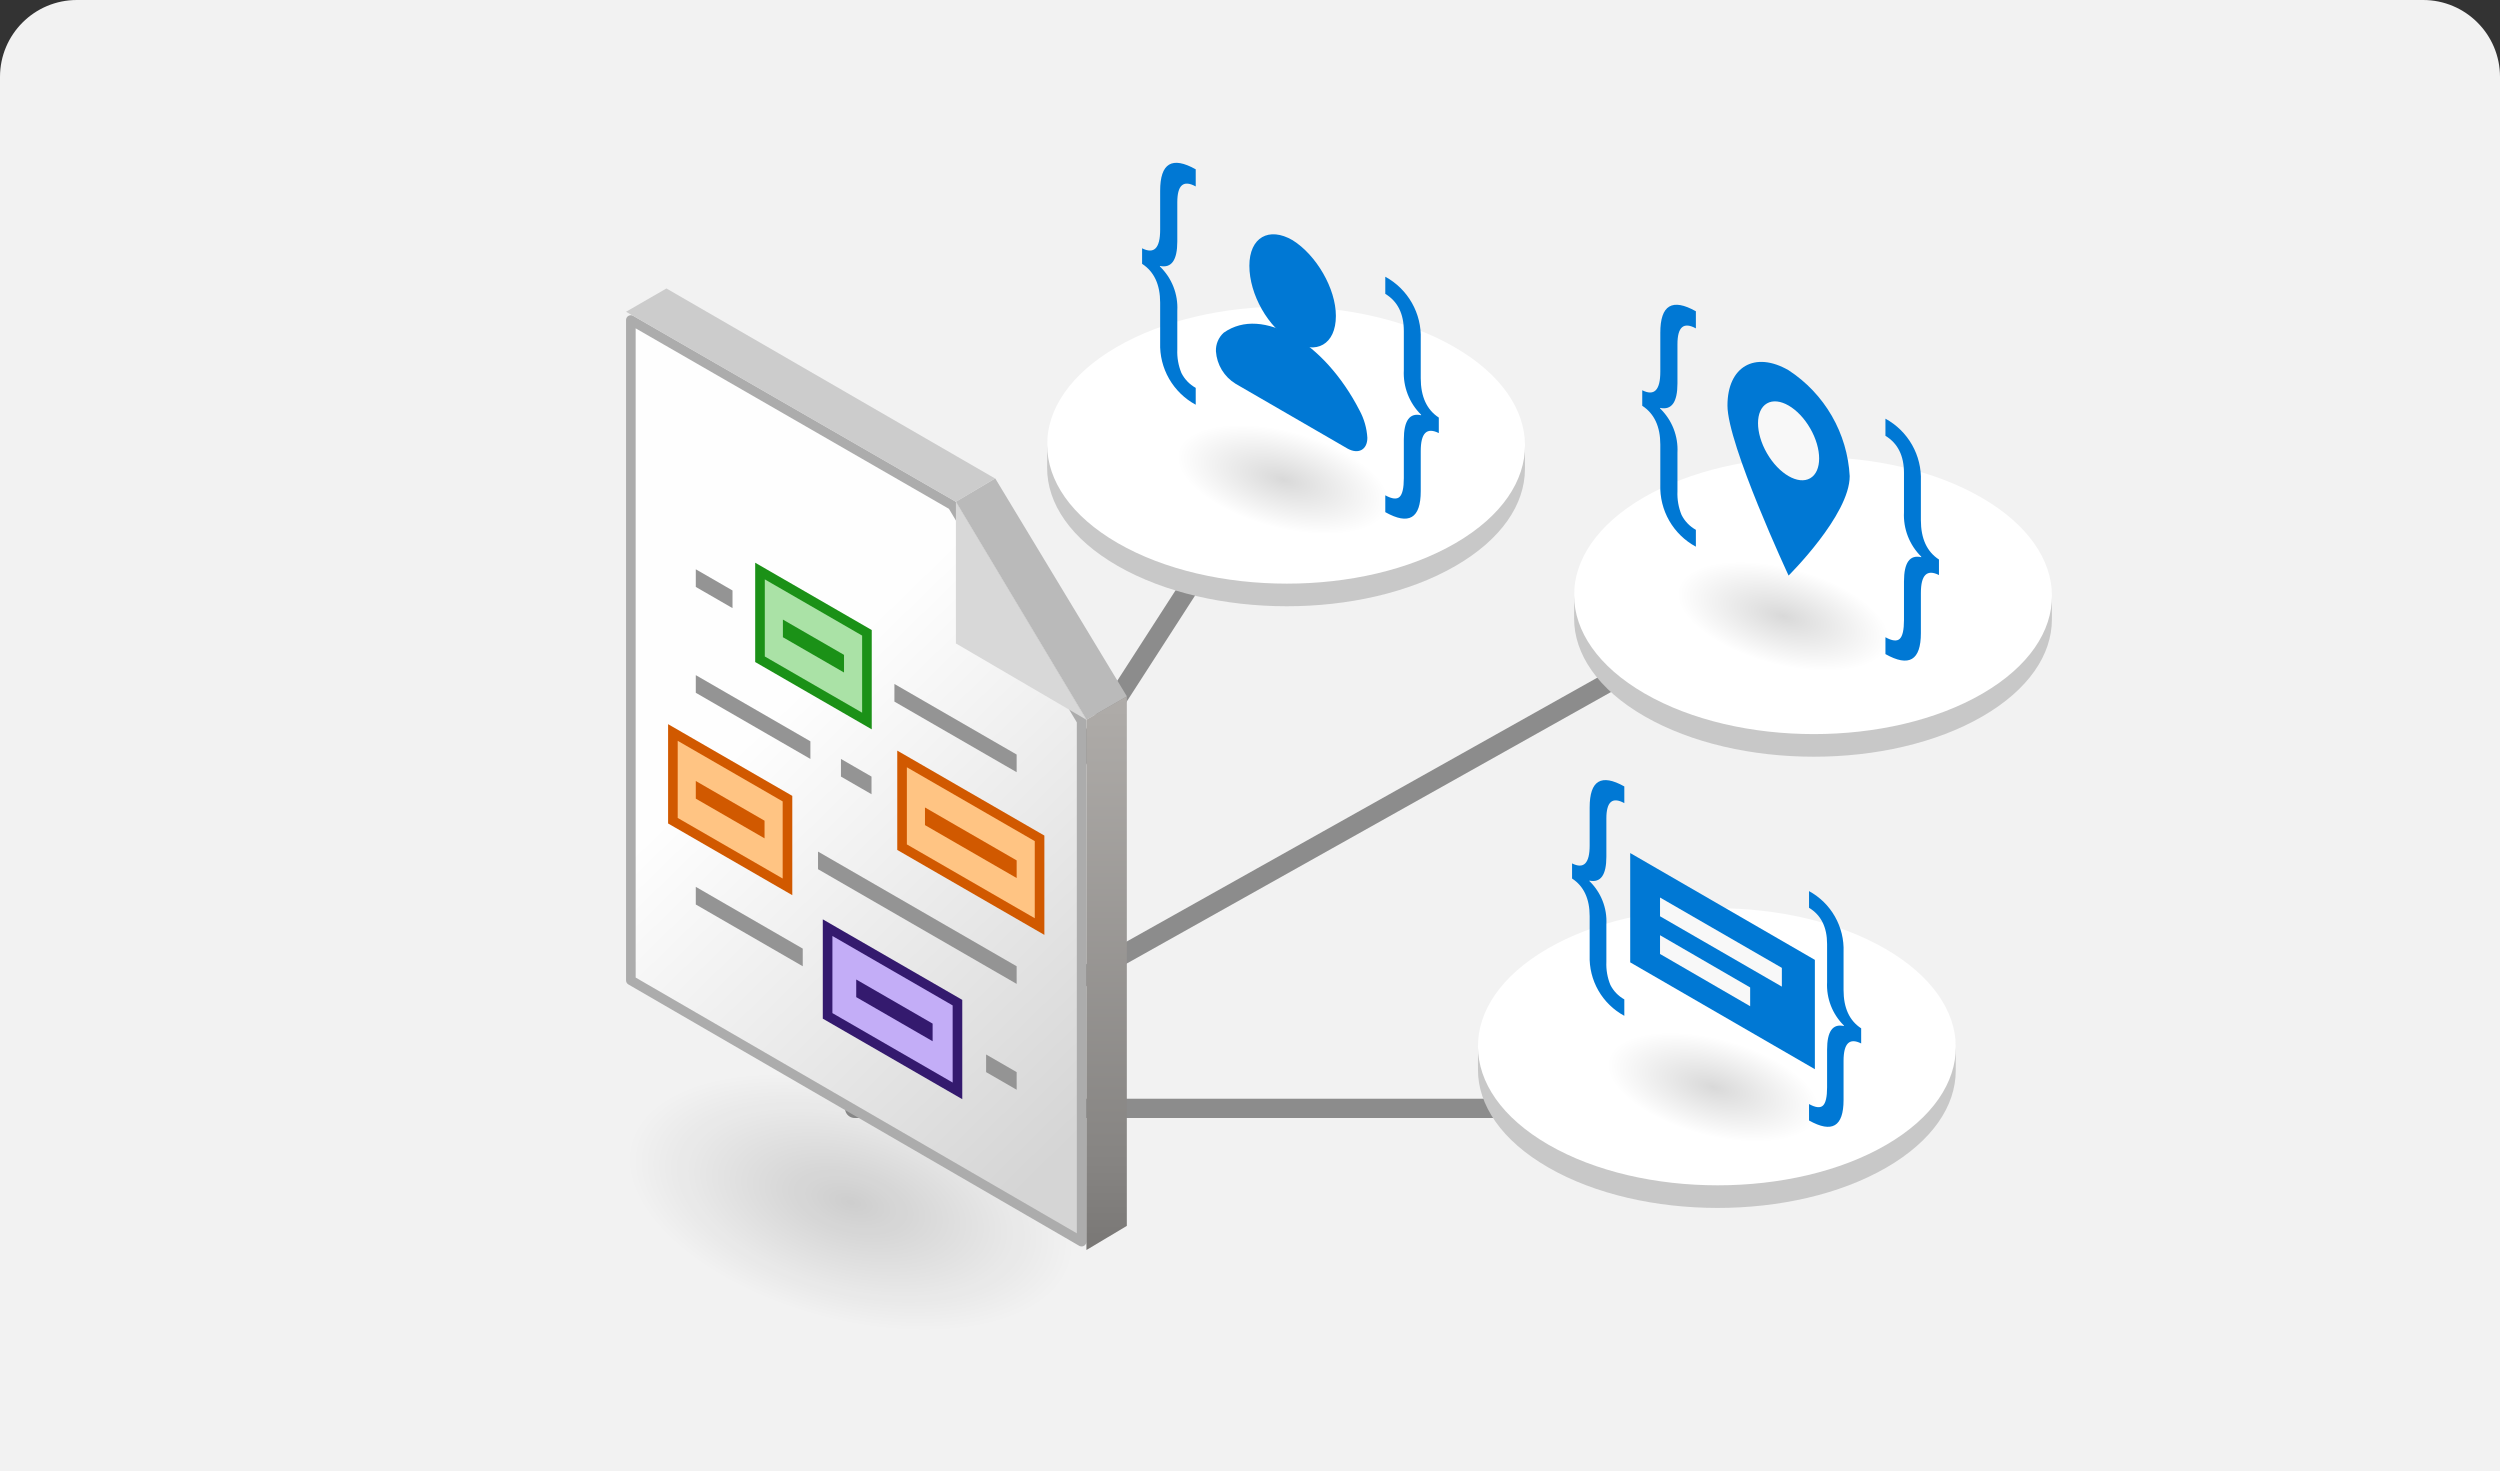 <svg width="260" height="153" viewBox="0 0 260 153" fill="none"
    xmlns="http://www.w3.org/2000/svg">
    <rect x="0" y="0" width="260" height="153" fill="#333333" stroke="none"/>
    <path d="M0 8C0 3.582 3.582 0 8 0H252C256.418 0 260 3.582 260 8V153H0V8Z" fill="#F2F2F2"/>
    <path d="M131.293 49.22L88.918 114.97" stroke="#8C8C8C" stroke-width="2" stroke-linecap="round"/>
    <path d="M88.92 114.907L182.669 62.345" stroke="#8C8C8C" stroke-width="2" stroke-linecap="round"/>
    <line x1="88.883" y1="115.27" x2="192.58" y2="115.27" stroke="#8C8C8C" stroke-width="2" stroke-linecap="round"/>
    <path d="M203.407 108.126L203.397 111.371C203.387 115.014 200.982 118.652 196.177 121.432C186.511 127.024 170.778 127.024 161.043 121.429C156.143 118.613 153.697 114.916 153.707 111.225L153.716 107.981C153.706 111.672 156.153 115.368 161.052 118.185C170.787 123.78 186.52 123.78 196.186 118.187C200.991 115.408 203.396 111.77 203.407 108.126Z" fill="#C8C8C8"/>
    <path d="M196.07 98.674C205.807 104.302 205.859 113.427 196.185 119.055C186.517 124.68 170.781 124.68 161.044 119.052C151.307 113.424 151.256 104.299 160.924 98.674C170.598 93.046 186.334 93.046 196.07 98.674Z" fill="white"/>
    <path d="M168.545 105.268L190.453 111.138L187.844 120.874L165.936 115.004L168.545 105.268Z" fill="url(#paint0_radial)"/>
    <path d="M193.562 108.519C192.341 107.904 191.73 108.509 191.73 110.334V114.401C191.73 117.165 190.533 117.875 188.139 116.529V114.821C188.82 115.196 189.303 115.249 189.589 114.98C189.874 114.712 190.017 114.08 190.017 113.086V109.169C190.017 107.263 190.6 106.443 191.766 106.709V106.655C191.173 106.069 190.712 105.365 190.41 104.589C190.109 103.812 189.975 102.981 190.017 102.149V98.178C190.017 96.425 189.391 95.169 188.139 94.409V92.675C189.267 93.29 190.202 94.209 190.836 95.328C191.471 96.446 191.781 97.719 191.73 99.004V102.962C191.73 104.823 192.341 106.151 193.562 106.947V108.519Z" fill="#0078D4"/>
    <path d="M168.929 105.645C167.803 105.037 166.868 104.127 166.232 103.017C165.595 101.907 165.281 100.641 165.325 99.362V95.296C165.325 93.471 164.714 92.161 163.494 91.366V89.794C164.715 90.408 165.325 89.785 165.325 87.923V83.965C165.325 81.164 166.526 80.439 168.929 81.79V83.525C167.684 82.843 167.062 83.378 167.062 85.131V89.103C167.062 91 166.475 91.827 165.301 91.583V91.637C165.899 92.215 166.365 92.915 166.669 93.689C166.973 94.463 167.107 95.293 167.062 96.123V100.04C167.027 100.857 167.169 101.672 167.478 102.429C167.8 103.065 168.305 103.59 168.929 103.937V105.645Z" fill="#0078D4"/>
    <path d="M188.746 111.195L169.541 100.085V88.716L188.746 99.826L188.746 111.195Z" fill="#0078D4"/>
    <path d="M185.313 102.609L172.643 95.293V93.343L185.313 100.658V102.609Z" fill="#F8F8F8"/>
    <path d="M182.016 104.646L172.643 99.213V97.263L182.016 102.695V104.646Z" fill="#F8F8F8"/>
    <path d="M213.407 61.199L213.397 64.444C213.387 68.087 210.982 71.725 206.177 74.505C196.511 80.098 180.778 80.098 171.043 74.502C166.143 71.686 163.697 67.989 163.707 64.299L163.716 61.054C163.706 64.745 166.153 68.442 171.052 71.258C180.787 76.853 196.52 76.853 206.186 71.261C210.991 68.481 213.396 64.843 213.407 61.199Z" fill="#C8C8C8"/>
    <path d="M206.07 51.747C215.807 57.375 215.859 66.5 206.185 72.128C196.517 77.753 180.781 77.753 171.044 72.125C161.307 66.498 161.256 57.373 170.924 51.748C180.598 46.12 196.334 46.12 206.07 51.747Z" fill="white"/>
    <path d="M175.814 56.3L197.723 62.171L195.114 71.907L173.206 66.036L175.814 56.3Z" fill="url(#paint1_radial)"/>
    <path d="M201.652 59.805C200.399 59.174 199.772 59.795 199.772 61.668V65.842C199.772 68.679 198.543 69.407 196.086 68.026V66.273C196.785 66.658 197.281 66.713 197.574 66.437C197.867 66.161 198.014 65.513 198.014 64.493V60.473C198.014 58.516 198.612 57.674 199.809 57.948V57.892C199.201 57.291 198.727 56.568 198.417 55.771C198.108 54.974 197.971 54.121 198.014 53.267V49.191C198.014 47.392 197.371 46.103 196.086 45.324V43.543C197.244 44.175 198.203 45.118 198.855 46.266C199.506 47.414 199.824 48.721 199.772 50.039V54.102C199.772 56.012 200.399 57.375 201.652 58.191V59.805Z" fill="#0078D4"/>
    <path d="M176.371 56.855C175.215 56.231 174.256 55.297 173.603 54.158C172.949 53.019 172.627 51.719 172.672 50.407V46.233C172.672 44.36 172.045 43.016 170.793 42.2V40.586C172.046 41.217 172.672 40.577 172.672 38.666V34.604C172.672 31.729 173.905 30.985 176.371 32.372V34.152C175.093 33.452 174.455 34.001 174.455 35.8V39.877C174.455 41.824 173.853 42.672 172.648 42.422V42.478C173.261 43.071 173.74 43.789 174.052 44.584C174.363 45.378 174.501 46.23 174.455 47.082V51.102C174.419 51.941 174.565 52.777 174.882 53.554C175.213 54.207 175.731 54.746 176.371 55.102V56.855Z" fill="#0078D4"/>
    <path d="M192.369 49.516C192.369 53.569 186.013 59.858 186.013 59.858C186.013 59.858 179.656 46.229 179.656 42.176C179.656 38.122 182.502 36.479 186.013 38.506C187.863 39.712 189.403 41.338 190.507 43.251C191.612 45.164 192.249 47.31 192.369 49.516Z" fill="#0078D4"/>
    <path d="M188.26 49.738C189.501 49.022 189.501 46.698 188.259 44.548C187.018 42.398 185.006 41.237 183.765 41.953C182.524 42.67 182.524 44.993 183.765 47.143C185.006 49.293 187.018 50.455 188.26 49.738Z" fill="#F8F8F8"/>
    <path d="M158.602 45.552L158.593 48.796C158.582 52.44 156.177 56.078 151.372 58.858C141.706 64.45 125.973 64.45 116.238 58.855C111.338 56.039 108.892 52.342 108.902 48.651L108.912 45.407C108.901 49.097 111.348 52.794 116.247 55.61C125.982 61.206 141.715 61.206 151.382 55.613C156.186 52.833 158.592 49.196 158.602 45.552Z" fill="#C8C8C8"/>
    <path d="M151.266 36.1C161.003 41.728 161.054 50.853 151.38 56.481C141.712 62.106 125.976 62.106 116.239 56.478C106.502 50.85 106.451 41.725 116.12 36.1C125.793 30.472 141.529 30.472 151.266 36.1Z" fill="white"/>
    <path d="M123.797 42.066L145.705 47.937L143.096 57.672L121.188 51.802L123.797 42.066Z" fill="url(#paint2_radial)"/>
    <path d="M149.636 45.042C148.383 44.411 147.757 45.033 147.757 46.906V51.079C147.757 53.916 146.528 54.645 144.07 53.263V51.511C144.769 51.895 145.265 51.95 145.558 51.674C145.851 51.398 145.998 50.75 145.998 49.73V45.71C145.998 43.753 146.597 42.911 147.793 43.185V43.129C147.185 42.528 146.711 41.805 146.402 41.008C146.093 40.211 145.955 39.358 145.998 38.504V34.428C145.998 32.629 145.356 31.34 144.07 30.561V28.78C145.229 29.412 146.188 30.355 146.839 31.503C147.49 32.651 147.808 33.958 147.757 35.277V39.339C147.757 41.249 148.383 42.612 149.636 43.429V45.042Z" fill="#0078D4"/>
    <path d="M124.355 42.092C123.199 41.468 122.241 40.534 121.587 39.395C120.933 38.256 120.611 36.957 120.656 35.644V31.471C120.656 29.597 120.03 28.253 118.777 27.437V25.823C120.03 26.454 120.656 25.814 120.656 23.903V19.841C120.656 16.966 121.889 16.222 124.355 17.609V19.39C123.078 18.689 122.439 19.239 122.439 21.038V25.114C122.439 27.061 121.837 27.91 120.632 27.659V27.715C121.246 28.308 121.724 29.026 122.036 29.821C122.348 30.615 122.485 31.467 122.439 32.319V36.34C122.403 37.178 122.549 38.014 122.867 38.791C123.197 39.444 123.715 39.983 124.355 40.339V42.092Z" fill="#0078D4"/>
    <path d="M134.434 34.902C136.99 36.334 139.546 39.095 141.387 42.674C141.867 43.556 142.147 44.534 142.205 45.537C142.205 46.764 141.285 47.275 140.16 46.662L134.331 43.287L128.503 39.913C127.917 39.554 127.425 39.061 127.069 38.474C126.714 37.887 126.504 37.223 126.457 36.538C126.441 36.174 126.506 35.811 126.648 35.475C126.789 35.139 127.004 34.838 127.275 34.595C129.321 33.164 131.877 33.471 134.434 34.902Z" fill="#0078D4"/>
    <path d="M134.433 35.516C136.887 36.947 138.932 35.823 138.932 32.857C138.932 29.994 136.887 26.517 134.433 24.983C131.979 23.552 129.934 24.676 129.934 27.642C129.934 30.608 131.877 34.084 134.433 35.516Z" fill="#0078D4"/>
    <rect x="68.625" y="106.96" width="47.711" height="24.643" transform="rotate(15 68.625 106.96)" fill="url(#paint3_radial)"/>
    <path d="M65.609 101.954V33.283L99.052 52.55L112.489 74.989V129.132L65.609 101.954Z" fill="url(#paint4_linear)" stroke="#ACACAC" stroke-linecap="round" stroke-linejoin="round"/>
    <path d="M65.107 32.424L69.307 30L103.486 49.761L99.404 52.185L65.107 32.424Z" fill="#CCCCCC"/>
    <path d="M99.414 52.182L103.505 49.757L117.198 72.424L112.998 74.848L99.414 52.182Z" fill="#BABABA"/>
    <path d="M112.99 74.849L117.19 72.424V127.493L112.99 130V74.849Z" fill="url(#paint5_linear)"/>
    <path d="M99.414 52.182L112.989 74.857L99.414 66.918V52.182Z" fill="#D8D8D8"/>
    <path d="M81.898 92.233L69.981 85.353V76.179L81.898 83.059V92.233Z" fill="#FFC483" stroke="#D15900" stroke-miterlimit="10"/>
    <path d="M108.115 96.362L93.814 88.106V78.93L108.115 87.188V96.362Z" fill="#FFC483" stroke="#D15900" stroke-miterlimit="10"/>
    <path d="M90.161 74.986L79.039 68.563V59.389L90.161 65.812V74.986Z" fill="#AAE2A6" stroke="#1B9117" stroke-miterlimit="10"/>
    <path d="M99.576 113.45L86.07 105.651V96.477L99.576 104.276V113.45Z" fill="#C3ADF7" stroke="#341A6E" stroke-miterlimit="10"/>
    <path d="M105.731 80.308L93.019 72.968V71.133L105.731 78.473V80.308Z" fill="#949494"/>
    <path d="M87.778 69.941L81.422 66.271V64.436L87.778 68.106V69.941Z" fill="#1B9117"/>
    <path d="M76.18 63.244L72.363 61.041V59.206L76.18 61.409V63.244Z" fill="#949494"/>
    <path d="M84.281 78.93L72.363 72.05V70.215L84.281 77.096V78.93Z" fill="#949494"/>
    <path d="M90.638 82.6L87.459 80.765V78.93L90.638 80.765V82.6Z" fill="#949494"/>
    <path d="M105.732 91.316L96.197 85.812V83.977L105.732 89.482V91.316Z" fill="#D15900"/>
    <path d="M79.513 87.188L72.363 83.059V81.224L79.513 85.353V87.188Z" fill="#D15900"/>
    <path d="M105.731 102.326L85.074 90.398V88.564L105.731 100.491V102.326Z" fill="#949494"/>
    <path d="M102.555 109.665L105.732 111.5V113.335L102.555 111.5V109.665Z" fill="#949494"/>
    <path d="M89.047 101.867L96.992 106.455V108.289L89.047 103.702V101.867Z" fill="#341A6E"/>
    <path d="M72.363 92.233L83.486 98.656V100.491L72.363 94.068V92.233Z" fill="#949494"/>
    <defs>
        <radialGradient id="paint0_radial" cx="0" cy="0" r="1" gradientUnits="userSpaceOnUse" gradientTransform="translate(178.195 113.071) rotate(105) scale(5.04 11.341)">
            <stop stop-opacity="0.15"/>
            <stop offset="1" stop-opacity="0"/>
        </radialGradient>
        <radialGradient id="paint1_radial" cx="0" cy="0" r="1" gradientUnits="userSpaceOnUse" gradientTransform="translate(185.464 64.103) rotate(105) scale(5.04 11.341)">
            <stop stop-opacity="0.15"/>
            <stop offset="1" stop-opacity="0"/>
        </radialGradient>
        <radialGradient id="paint2_radial" cx="0" cy="0" r="1" gradientUnits="userSpaceOnUse" gradientTransform="translate(133.447 49.869) rotate(105) scale(5.04 11.341)">
            <stop stop-opacity="0.15"/>
            <stop offset="1" stop-opacity="0"/>
        </radialGradient>
        <radialGradient id="paint3_radial" cx="0" cy="0" r="1" gradientUnits="userSpaceOnUse" gradientTransform="translate(92.481 119.282) rotate(90) scale(12.321 23.855)">
            <stop stop-opacity="0.15"/>
            <stop offset="1" stop-opacity="0"/>
        </radialGradient>
        <linearGradient id="paint4_linear" x1="57.513" y1="51.707" x2="117.313" y2="113.255" gradientUnits="userSpaceOnUse">
            <stop offset="0.375" stop-color="#FEFEFE"/>
            <stop offset="1" stop-color="#D5D5D5"/>
        </linearGradient>
        <linearGradient id="paint5_linear" x1="115.09" y1="130" x2="115.09" y2="72.432" gradientUnits="userSpaceOnUse">
            <stop stop-color="#797775"/>
            <stop offset="0.157" stop-color="#868482"/>
            <stop offset="1" stop-color="#AFACA9"/>
        </linearGradient>
    </defs>
</svg>
